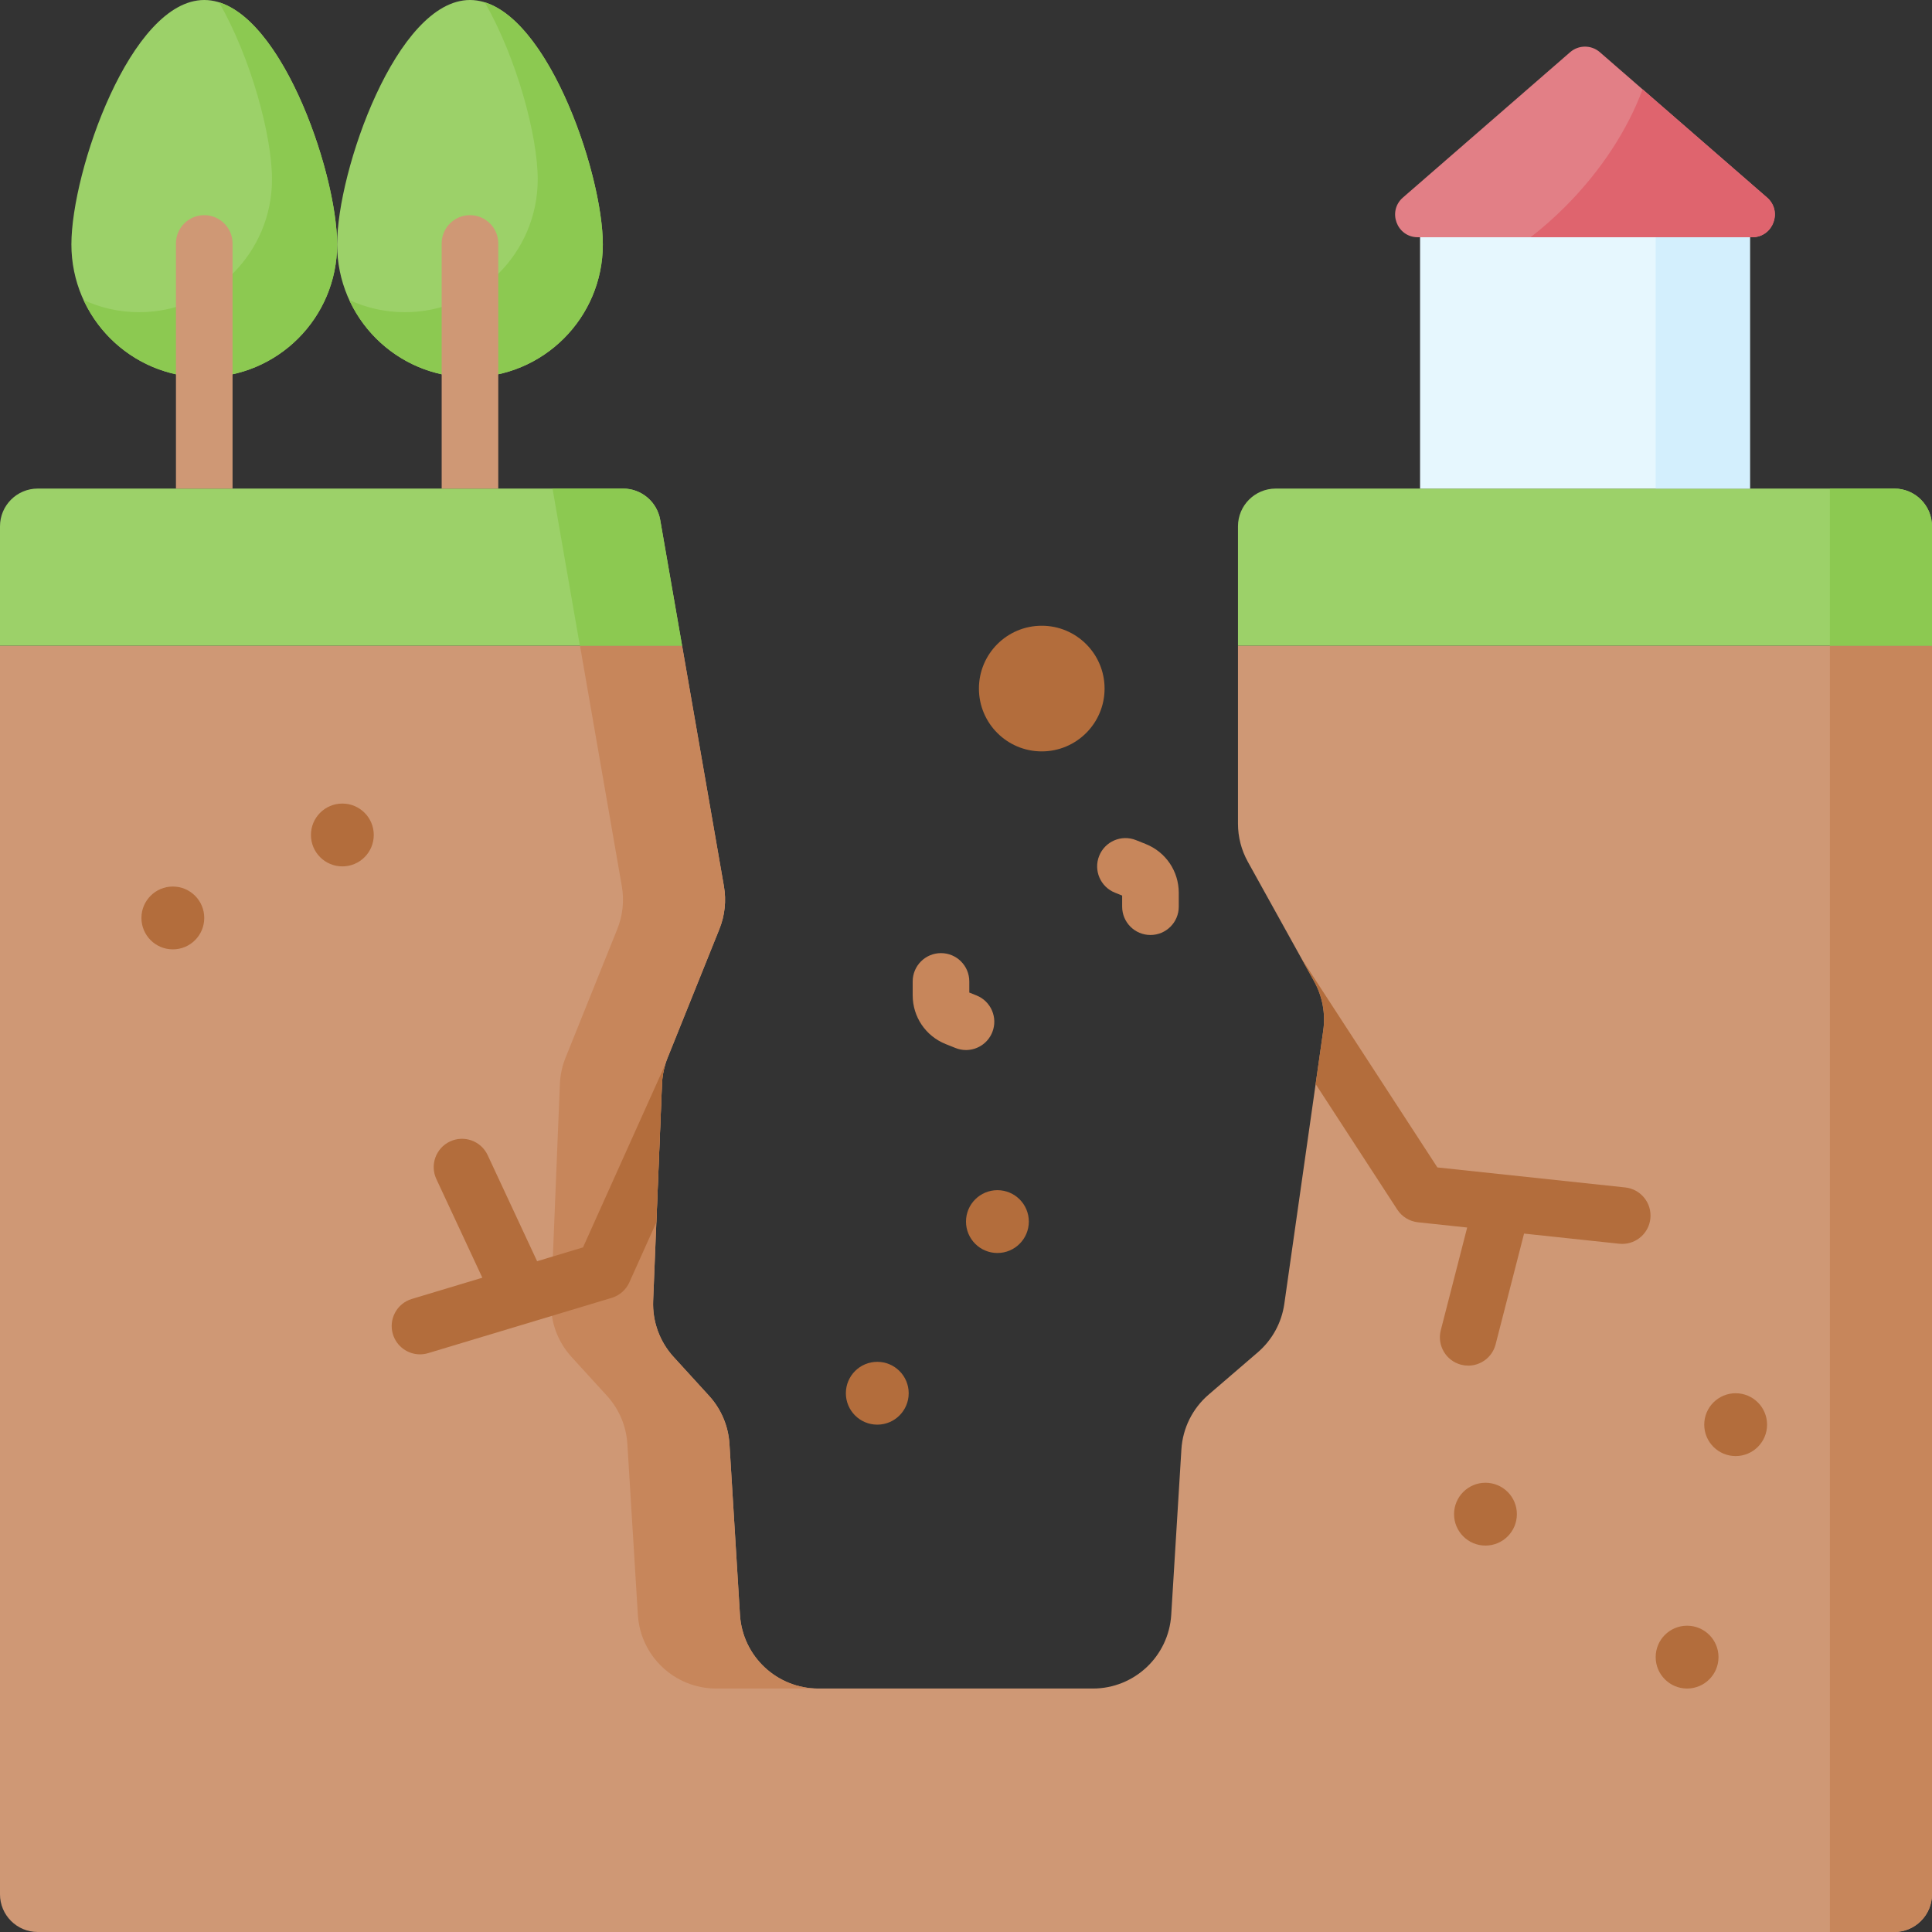 <svg xmlns="http://www.w3.org/2000/svg" version="1.1" xmlns:xlink="http://www.w3.org/1999/xlink" xmlns:svgjs="http://svgjs.com/svgjs" width="512" height="512" x="0" y="0" viewBox="0 0 512 512" style="enable-background:new 0 0 512 512" xml:space="preserve" class=""><rect x="0" y="0" width="512" height="512" fill="#333333" stroke="none"/><g><g xmlns="http://www.w3.org/2000/svg"><g><g><g><path d="m328.078 171.102v47.183c0 3.531.898 7.004 2.611 10.092l17.582 31.709c2.199 3.965 3.042 8.54 2.403 13.028l-10.318 72.427c-.711 4.992-3.21 9.556-7.033 12.844l-13.038 11.214c-4.26 3.664-6.857 8.895-7.202 14.503l-2.694 43.841c-.675 10.978-9.775 19.537-20.774 19.537h-72.743c-10.999 0-20.099-8.558-20.774-19.537l-2.782-45.284c-.291-4.743-2.197-9.243-5.4-12.753l-9.398-10.299c-3.696-4.05-5.645-9.396-5.422-14.875l2.337-57.468c.097-2.375.599-4.716 1.486-6.921l13.736-34.148c1.445-3.593 1.859-7.519 1.196-11.334l-11.092-63.76h-180.759v330.899c0 5.523 4.477 10 10 10h492c5.523 0 10-4.477 10-10v-330.898z" fill="#cf9875" data-original="#cf9875" class=""></path></g><g><g><path d="m163.597 246.196-13.736 34.148c-.887 2.205-1.39 4.547-1.486 6.922l-2.337 57.467c-.223 5.479 1.726 10.824 5.422 14.875l9.398 10.299c3.203 3.51 5.108 8.01 5.4 12.753l2.782 45.284c.675 10.978 9.775 19.537 20.774 19.537h27.057c-10.999 0-20.099-8.558-20.774-19.537l-2.782-45.284c-.291-4.743-2.197-9.243-5.4-12.753l-9.398-10.299c-3.696-4.05-5.645-9.396-5.422-14.875l2.337-57.467c.097-2.375.599-4.716 1.486-6.922l13.736-34.148c1.445-3.593 1.859-7.519 1.196-11.334l-11.092-63.76h-27.057l11.092 63.76c.664 3.815.25 7.741-1.196 11.334z" fill="#c7865b" data-original="#c7865b" class=""></path></g><g><path d="m484.943 171.102v340.898h17.057c5.523 0 10-4.477 10-10v-330.898z" fill="#c7865b" data-original="#c7865b" class=""></path></g></g><g><path d="m165.105 129.476h-155.105c-5.523 0-10 4.477-10 10v31.626h180.758l-5.8-33.34c-.834-4.79-4.991-8.286-9.853-8.286z" fill="#9cd169" data-original="#9cd169"></path></g><g><path d="m165.105 129.476h-18.679l7.242 41.626h27.089l-5.8-33.34c-.833-4.79-4.99-8.286-9.852-8.286z" fill="#8cc951" data-original="#8cc951" class=""></path></g><g><path d="m328.078 171.102h183.922v-31.626c0-5.523-4.477-10-10-10h-163.922c-5.523 0-10 4.477-10 10z" fill="#9cd169" data-original="#9cd169"></path></g><g><path d="m484.943 129.476v41.626h27.057v-31.626c0-5.523-4.477-10-10-10z" fill="#8cc951" data-original="#8cc951" class=""></path></g></g><g><g><path d="m159.755 64.784c0 19.445-15.763 35.209-35.209 35.209s-35.208-15.764-35.208-35.209 15.764-64.784 35.209-64.784 35.208 45.339 35.208 64.784z" fill="#9cd169" data-original="#9cd169"></path></g><g><path d="m128.47.617c8.52 14.877 14.029 35.416 14.029 46.91 0 19.445-15.763 35.209-35.208 35.209-5.259 0-10.244-1.161-14.725-3.228 5.575 12.089 17.794 20.484 31.981 20.484 19.445 0 35.209-15.763 35.209-35.209-.001-18.118-13.687-58.711-31.286-64.166z" fill="#8cc951" data-original="#8cc951" class=""></path></g></g><g><g><path d="m89.338 64.784c0 19.445-15.763 35.209-35.209 35.209s-35.208-15.764-35.208-35.209 15.763-64.784 35.209-64.784 35.208 45.339 35.208 64.784z" fill="#9cd169" data-original="#9cd169"></path></g><g><path d="m58.053.617c8.52 14.877 14.029 35.416 14.029 46.91 0 19.445-15.763 35.209-35.208 35.209-5.259 0-10.244-1.161-14.725-3.228 5.575 12.089 17.794 20.484 31.981 20.484 19.445 0 35.209-15.763 35.209-35.209-.001-18.118-13.688-58.711-31.286-64.166z" fill="#8cc951" data-original="#8cc951" class=""></path></g></g><g><path d="m376.332 62.874h87.415v66.602h-87.415z" fill="#e6f7fe" data-original="#e6f7fe"></path></g><g><path d="m438.771 62.874h24.976v66.602h-24.976z" fill="#d3effd" data-original="#d3effd"></path></g><g><path d="m423.975 13.828 44.31 38.518c4.189 3.641 1.613 10.528-3.936 10.528h-88.62c-5.55 0-8.125-6.887-3.936-10.528l44.31-38.518c2.257-1.962 5.615-1.962 7.872 0z" fill="#e27f86" data-original="#e27f86"></path></g><g><path d="m435.305 23.677c-3.949 10.602-10.899 21.483-20.541 31.125-2.946 2.947-6.011 5.636-9.146 8.073h58.731c5.55 0 8.125-6.887 3.936-10.528z" fill="#df646e" data-original="#df646e"></path></g></g><g><circle cx="276.074" cy="182.477" fill="#b36d3c" r="16.65" data-original="#b36d3c" class=""></circle></g><g><path d="m430.701 314.685-49.78-5.305-36.04-55.405 3.389 6.112c2.198 3.965 3.042 8.539 2.403 13.028l-2.019 14.17 21.638 33.265c1.23 1.892 3.248 3.129 5.492 3.368l13.032 1.389-6.993 27.231c-1.03 4.012 1.387 8.1 5.399 9.13.626.161 1.253.238 1.87.238 3.342 0 6.39-2.25 7.26-5.636l7.539-29.356 25.22 2.688c.271.029.538.042.804.042 3.785 0 7.039-2.857 7.449-6.706.439-4.12-2.544-7.814-6.663-8.253z" fill="#b36d3c" data-original="#b36d3c" class=""></path></g><g><path d="m111.299 358.916c.717 0 1.445-.104 2.166-.321l48.639-14.65c2.08-.626 3.786-2.124 4.678-4.105l7.161-15.927 1.49-36.647c.072-1.774.372-3.529.888-5.222l-21.817 48.526-12.167 3.665-13.103-28.111c-1.75-3.754-6.21-5.38-9.967-3.629-3.754 1.75-5.379 6.212-3.629 9.966l12.186 26.145-18.685 5.628c-3.966 1.194-6.213 5.378-5.019 9.344.978 3.244 3.956 5.338 7.179 5.338z" fill="#b36d3c" data-original="#b36d3c" class=""></path></g><g><path d="m124.547 57.021c-4.143 0-7.5 3.358-7.5 7.5v64.955h15v-64.955c0-4.143-3.358-7.5-7.5-7.5z" fill="#cf9875" data-original="#cf9875" class=""></path></g><g><path d="m54.13 57.021c-4.143 0-7.5 3.358-7.5 7.5v64.955h15v-64.955c0-4.143-3.358-7.5-7.5-7.5z" fill="#cf9875" data-original="#cf9875" class=""></path></g><g><circle cx="264.325" cy="323.733" fill="#b36d3c" r="8.325" data-original="#b36d3c" class=""></circle></g><g><circle cx="459.967" cy="377.548" fill="#b36d3c" r="8.325" data-original="#b36d3c" class=""></circle></g><g><circle cx="393.664" cy="401.27" fill="#b36d3c" r="8.325" data-original="#b36d3c" class=""></circle></g><g><circle cx="447.096" cy="439.154" fill="#b36d3c" r="8.325" data-original="#b36d3c" class=""></circle></g><g><circle cx="90.728" cy="221.277" fill="#b36d3c" r="8.325" data-original="#b36d3c" class=""></circle></g><g><circle cx="45.804" cy="243.267" fill="#b36d3c" r="8.325" data-original="#b36d3c" class=""></circle></g><g><circle cx="232.488" cy="369.223" fill="#b36d3c" r="8.325" data-original="#b36d3c" class=""></circle></g><g><path d="m304.884 247.782c-4.143 0-7.5-3.358-7.5-7.5v-2.951l-1.912-.765c-3.847-1.538-5.718-5.902-4.18-9.748s5.902-5.718 9.748-4.18l2.588 1.035c5.32 2.128 8.756 7.205 8.756 12.933v3.676c0 4.142-3.358 7.5-7.5 7.5zm-6.826-10.181h.01z" fill="#c7865b" data-original="#c7865b" class=""></path></g><g><path d="m255.998 278.269c-.928 0-1.871-.173-2.784-.539l-2.587-1.035c-5.318-2.128-8.755-7.205-8.755-12.932v-3.676c0-4.142 3.357-7.5 7.5-7.5s7.5 3.358 7.5 7.5v2.951l1.914.766c3.846 1.539 5.716 5.904 4.177 9.75-1.173 2.931-3.989 4.715-6.965 4.715z" fill="#c7865b" data-original="#c7865b" class=""></path></g></g></g></svg>